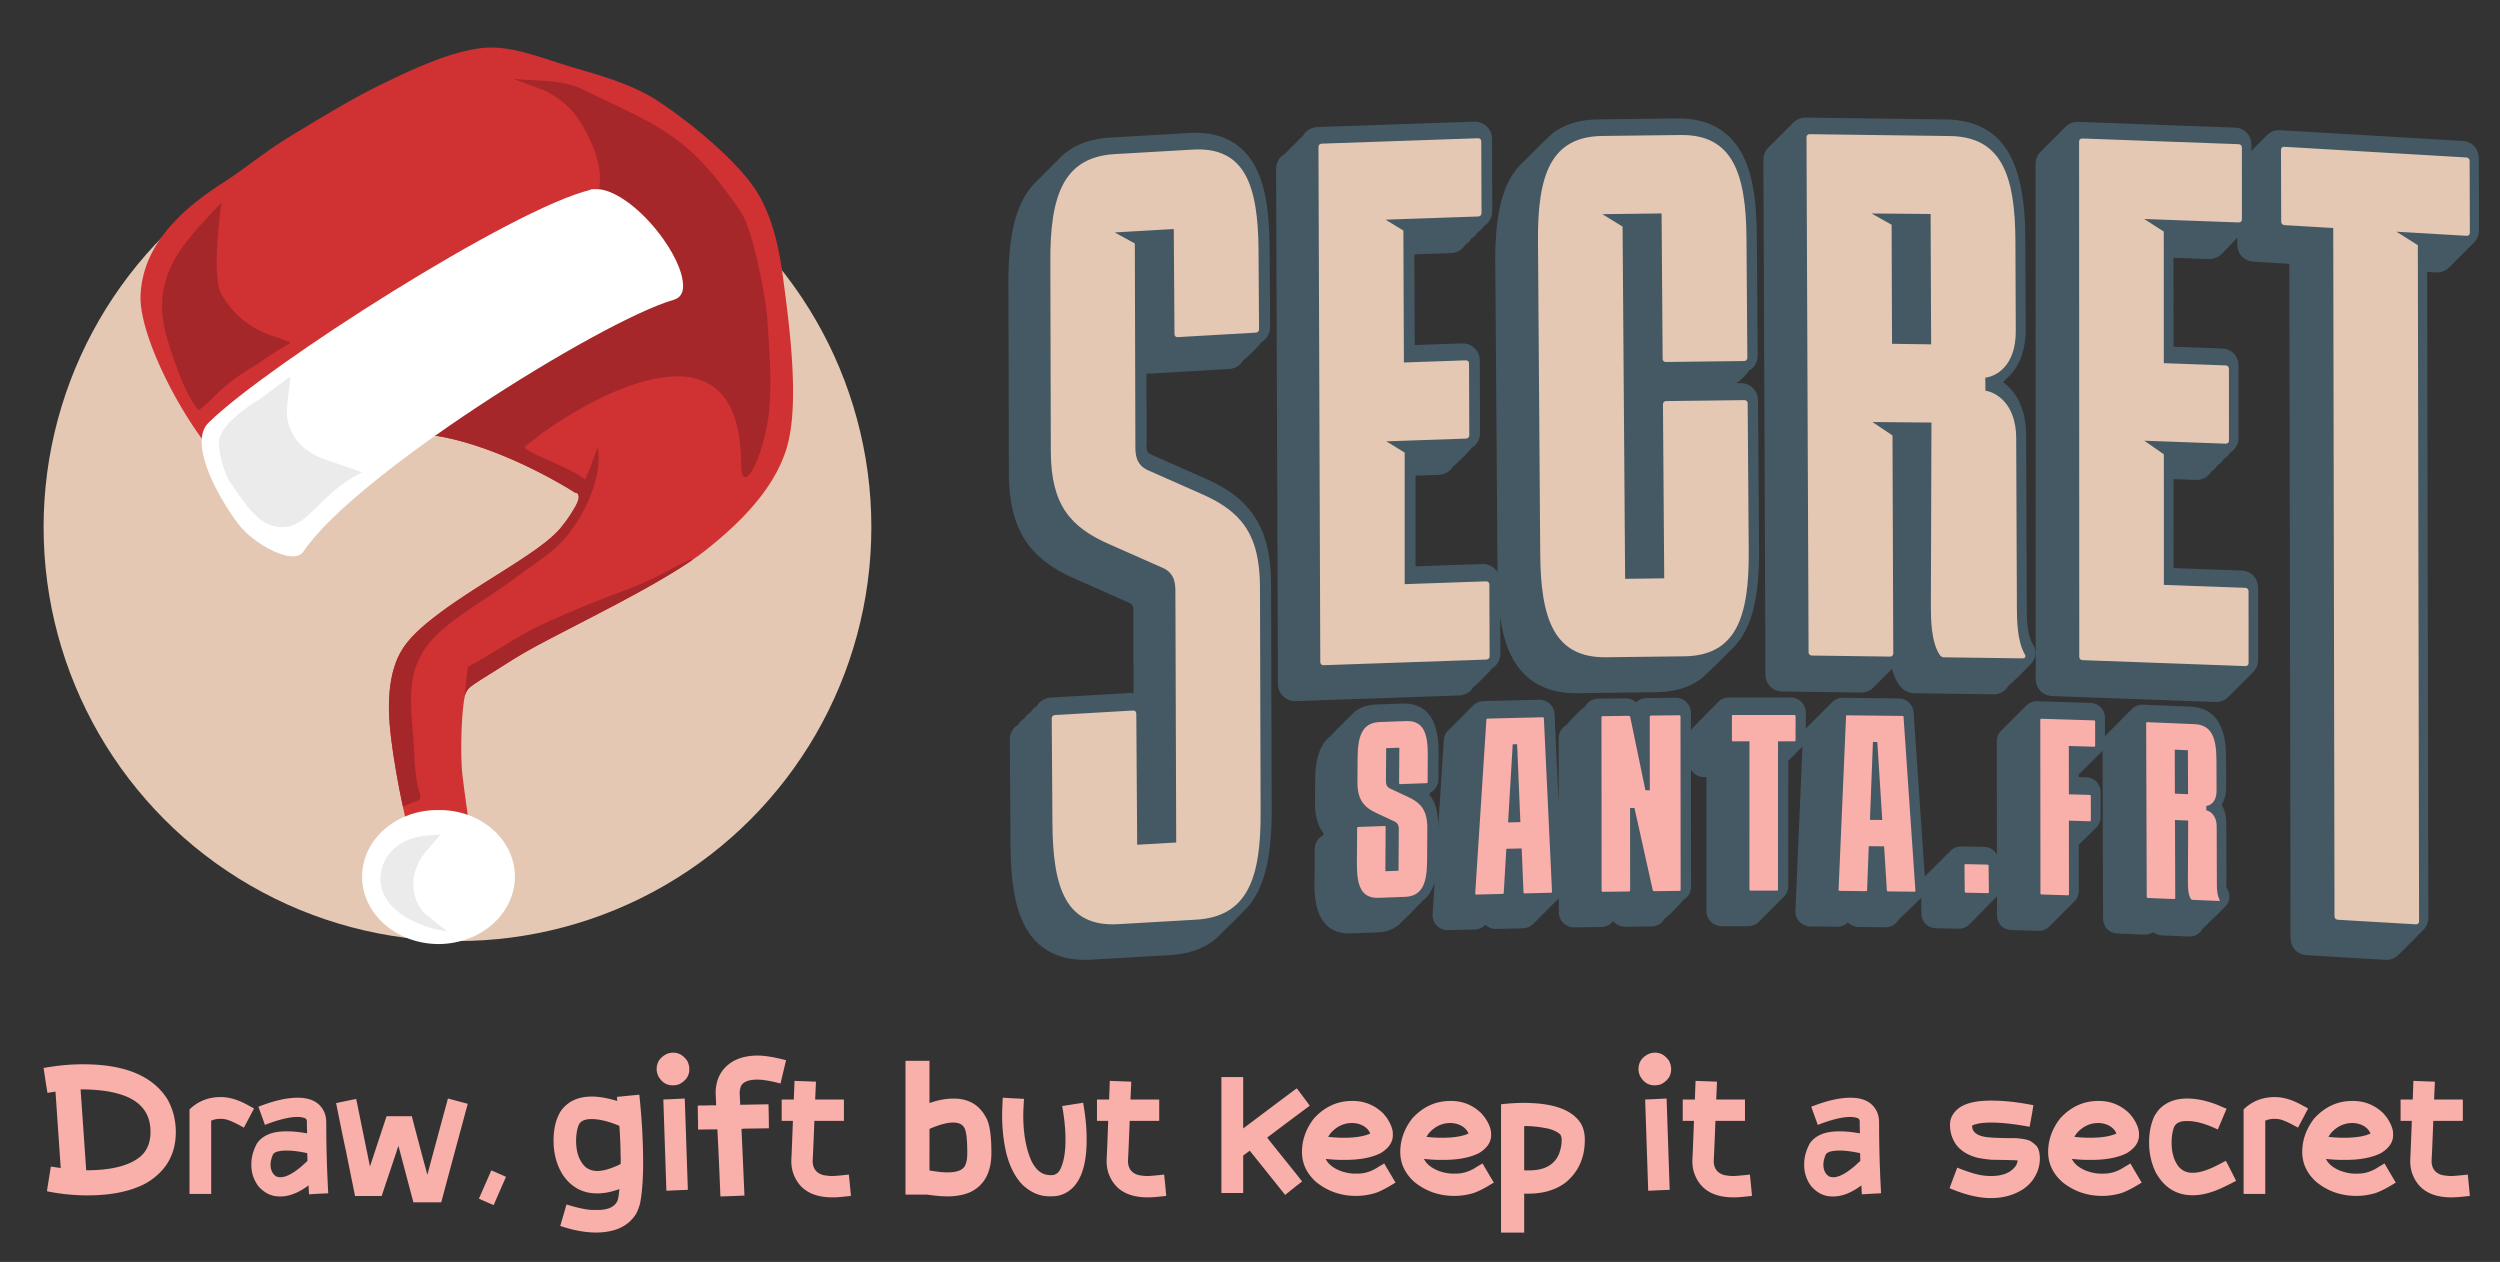 <svg xmlns="http://www.w3.org/2000/svg" width="2500" height="1261.966" viewBox="0 0 661.458 333.895"><rect x="0" y="0" width="661.458" height="333.895" fill="#333333" stroke="none"/><defs><clipPath id="a"><path d="M1212.86 2041.06c7.045-4.749 16.52-10.354 25.682-16.241 7.494-4.814 15.151-9.58 22.086-13.622 27.352-15.964 83.295-42.607 129.864-69.181 20.133-11.488 38.492-22.941 51.852-33.498 20.751-16.412 41.614-35.311 57.66-56.962 10.625-14.337 19.137-29.875 23.974-46.713 5.237-18.235 6.471-41.945 5.805-66.551-1.009-37.26-6.456-76.534-9.911-102.815-2.52-19.078-6.208-38.724-12.763-57.05-4.313-12.059-9.867-23.545-17.188-33.878-10.466-14.743-26.654-30.984-43.994-46.035-17.436-15.134-36.051-29.052-51.348-39.051-10.334-6.744-21.577-12.112-33.187-16.692-17.942-7.077-36.756-12.28-54.583-17.605-17.381-5.18-35.058-11.905-52.913-15.78-11.468-2.489-23.008-3.786-34.588-2.517-13.744 1.518-28.59 5.696-43.876 11.315-21.056 7.741-42.899 18.227-63.85 28.61-9.335 4.626-21.156 11.158-33.785 18.433-16.54 9.528-34.449 20.327-50.02 29.848-7.247 4.435-13.898 8.854-20.159 13.204-17.178 11.934-31.504 23.356-47.055 33.255-51.579 32.837-80.47 69.156-82.084 112.604-1.309 35.254 32.035 105.441 67.119 150.705a38.958 38.958 0 0 1 5.378-6.543c29.982-28.863 103.579-90.364 183.294-139.028 80.659-49.241 146.521-94.28 186.549-103.375a35.157 35.157 0 0 1 3.218-.578c-1.276-7.983 10.008-11.118 11.128-1.886 4.836 1.416 17.97 9.587 22.917 12.31 20.832 11.466 22.453 14.207 36.497 36.939 9.657 15.63 14.437 26.294 15.14 38.867.824 14.762 3.375 13.571-10.946 17.723-36.341 10.633-106.424 48.445-182.698 99.432-13.833 9.246-39.131 24.418-52.443 33.92 49.189 5.377 107.188 32.589 146.839 56.963.519.318.994.681 1.424 1.079 0 0 9.12-.493.056 15.1-5.618 9.667-12.129 18.824-19.319 25.902-12.332 12.041-34.005 25.955-57.802 40.929-19.154 12.053-39.593 24.909-57.379 38.152-16.986 12.647-31.595 25.473-39.135 39.039-9.332 16.497-12.094 37.119-11.821 58.155.418 32.289 12.367 91.662 18.029 114.348 10.928-4.216 22.949-6.61 35.585-6.748 9.013.1 17.713 1.347 25.927 3.585-1.145-8.909-6.236-43.869-6.746-52.799-.751-13.13-.75-26.262-.233-39.392.248-6.291.587-12.566 1.208-18.841.414-4.185.918-8.328 1.579-12.489 1.24-7.81 5.398-10.76 11.016-14.547z"/></clipPath></defs><path d="M-205.421 434.903c.675 6.458 1.012 12.439 1.012 17.943 0 4.363-.267 7.959-.803 10.787-.349 1.28-.756 2.292-1.222 3.037-2.07 3.13-5.567 4.695-10.49 4.695-2.78 0-5.893-.57-9.337-1.71h-.088l1.658-5.708c3.177.966 5.516 1.448 7.017 1.448h1.24c2.64 0 4.351-.744 5.13-2.234.245-.349.449-1.449.612-3.298-2.071.767-4.032 1.152-5.882 1.152h-.035c-3.875 0-6.935-1.7-9.181-5.097-1.548-2.584-2.322-5.54-2.322-8.867 0-3.153.629-5.743 1.885-7.767 1.804-2.595 4.556-3.893 8.256-3.893 1.885 0 4.12.39 6.703 1.17 0-.07-.03-.43-.088-1.082 3.212-.326 5.19-.518 5.935-.576zm-16.721 12.235c0 2.944.791 5.213 2.373 6.807.896.757 1.979 1.135 3.247 1.135 1.431 0 3.24-.495 5.428-1.484.489-.22.74-.366.75-.436v-1.676c0-.023-.01-.035-.034-.035 0-.034.011-.052.035-.052a2.83 2.83 0 0 1-.035-.349c0-2.083-.105-4.718-.314-7.907-2.863-1.198-5.318-1.798-7.366-1.798s-3.235.675-3.56 2.025c-.35 1.06-.524 2.316-.524 3.77zm250.615-10.074h.035c7.855 0 12.916 1.816 15.185 5.446.699 1.187 1.048 2.618 1.048 4.294v.052c0 4.818-1.751 8.623-5.254 11.415-2.595 1.874-5.812 2.81-9.652 2.81h-.873l-.227-.034-.035.087v10.246h-6.126v-33.95c2.164-.243 4.13-.366 5.9-.366zm.262 6.127-.035.087v11.555c0 .058.03.087.088.087h1.256c3.991 0 6.61-1.437 7.855-4.311.477-1.28.715-2.502.715-3.666 0-.942-.238-1.547-.715-1.815-.547-.43-1.38-.82-2.496-1.17-2.28-.511-4.503-.767-6.668-.767z" style="clip-rule:evenodd;fill:#f9afaa;fill-rule:nonzero;stroke-width:.265;stroke-linejoin:round;stroke-miterlimit:2" transform="translate(374.574 -145.26)"/><g style="clip-rule:evenodd;fill-rule:evenodd;stroke-linejoin:round;stroke-miterlimit:2"><path d="M820.857 2421.52h.528c41.56 0 69.597 11.742 84.11 35.227 5.454 9.808 8.181 20.649 8.181 32.523 0 22.254-9.83 39.208-29.489 50.862-15.129 8.18-34.633 12.27-58.514 12.27h-.198c-13.458 0-26.937-1.363-40.439-4.09 0-.483 1.297-8.708 3.892-24.672l9.829 1.451v-.198l-5.211-76.128-7.982 1.319c-.616-3.254-1.914-11.544-3.893-24.87 13.502-2.463 26.564-3.694 39.186-3.694zm-2.243 25.068v.132l5.607 80.614c25.553 0 43.738-4.706 54.557-14.117 6.421-5.761 9.631-13.876 9.631-24.343 0-18.999-10.379-31.555-31.137-37.668-10.335-3.079-23.221-4.618-38.658-4.618zm139.955 7.652c8.752 0 18.207 2.925 28.367 8.774 3.21 1.672 4.815 2.573 4.815 2.705l-10.093 19.065c-10.115-5.761-17.064-8.642-20.846-8.642 0-.088-.682-.132-2.045-.132h-1.781c-2.375 0-5.036.594-7.983 1.781v73.16h-21.638v-84.374c8.489-8.224 18.89-12.337 31.204-12.337zm76.561.66h.33c13.15 0 21.924 4.684 26.322 14.052 1.407 3.034 2.111 6.75 2.111 11.148 0 22.958.66 46.311 1.979 70.06l-.528.197c-4.574.176-10.797.506-18.669.99-.264-4.53-.396-7.433-.396-8.708h-.33c-9.807 7.213-18.999 10.819-27.575 10.819h-1.385c-7.785 0-14.667-3.32-20.649-9.961-4.837-6.289-7.256-13.502-7.256-21.638v-.528c0-6.905 1.847-13.788 5.541-20.648 5.498-8.136 15.173-12.205 29.027-12.205h1.385c5.717 0 12.27.66 19.659 1.98v-3.695c0-.088-.044-.132-.132-.132 0-.088.044-.132.132-.132-.088-1.583-.132-2.77-.132-3.562v-4.024c0-1.891-.726-3.123-2.177-3.694-2.155-.748-4.618-1.122-7.389-1.122-7.916 0-18.625 2.617-32.127 7.85h-.263c-.308-1.055-2.441-6.992-6.399-17.811v-.264c15.172-5.981 28.146-8.972 38.921-8.972zm-26.849 66.695c0 5.146 1.715 8.994 5.145 11.545 1.32.747 2.969 1.121 4.948 1.121 5.454 0 12.666-3.848 21.638-11.545 3.211-3.034 4.904-4.551 5.08-4.551-.044-5.278-.132-7.917-.264-7.917-7.697-1.715-14.513-2.573-20.451-2.573-7.168 0-11.676 1.188-13.523 3.563-1.716 3.87-2.573 7.322-2.573 10.357zm177.229-65.905 19.659 5.277c-15.217 56.294-24.035 89.081-26.454 98.36h-27.839l-14.843-56.139c-.22 0-.879 1.825-1.979 5.475l-14.843 44.331h-26.585l-9.368-46.31c-.528-1.979-3.716-17.46-9.565-46.442h.132c12.929-2.727 19.592-4.09 19.988-4.09v.132c8.664 42.44 13.216 64.781 13.656 67.024h.132l16.492-49.938h25.266c0 .351 3.826 14.931 11.479 43.737l3.958 14.513h.132c0-.352 6.817-25.662 20.45-75.93zm43.31 71.77c9.412 4.09 14.25 6.245 14.513 6.465a4252.124 4252.124 0 0 0-12.27 28.103h-.132c-2.067-.792-6.949-2.903-14.645-6.333l12.402-28.235zm181.58-117.55c5.541 0 10.203 2.771 13.986 8.312 1.319 2.727 1.979 5.256 1.979 7.587v.923c0 6.289-3.365 11.193-10.094 14.711-2.023.704-3.98 1.056-5.871 1.056h-.858c-5.981 0-10.708-3.079-14.183-9.236-1.055-2.419-1.583-4.705-1.583-6.86 0-7.037 3.54-12.183 10.621-15.437a17.796 17.796 0 0 1 6.003-1.056zm11.347 45.783c.088.659.132 1.033.132 1.121l3.034 89.916-.659.198c-1.716 0-8.598.286-20.649.858l-.132-.33-3.034-90.642c.088 0 .308-.066.659-.198 1.76 0 8.642-.307 20.649-.923zm72.933-42.883c7.037 0 16.47 1.539 28.301 4.618l-5.542 23.287c-9.807-2.595-17.504-3.892-23.089-3.892-8.708 0-14.183 2.177-16.426 6.531-.836 2.462-1.254 4.771-1.254 6.926l.528 11.677 28.235-.528c.264 9.324.396 17.196.396 23.617.088 0 .132.066.132.198-.22.132-.396.198-.528.198-1.495 0-9.786.11-24.87.33 0 .132-.066.198-.198.198v-.198l-.33.198h-1.583a15350.72 15350.72 0 0 1 2.968 66.628c-13.765.572-21.77.858-24.013.858v-.198c-1.055-27.047-2.067-49.367-3.034-66.959l-1.188.198c-2.55 0-8.576.066-18.075.198v-8.312l-.132-.396h.132c-.088-.22-.132-.395-.132-.527 0-2.683-.066-7.565-.198-14.646 1.935-.131 3.408-.197 4.42-.197h5.475l.33-.132v.132l.396-.132h7.784c-.264-6.817-.439-10.775-.527-11.875 0-14.249 5.651-24.848 16.954-31.797 6.86-4.002 15.217-6.003 25.068-6.003zm36.71 25.27h.132l21.308.792-.792 17.811h28.697v21.308h-29.488c-.836 21.946-1.408 35.206-1.715 39.78 0 7.652 3.562 12.446 10.687 14.381 3.342.616 6.245.924 8.707.924 2.419 0 8.005-.484 16.757-1.452 1.363 13.458 2.045 20.561 2.045 21.308h-.198c-8.048.968-13.942 1.452-17.68 1.452h-1.847c-18.208-.352-30.368-7.235-36.481-20.649-2.199-4.618-3.298-9.829-3.298-15.634v-1.122c.219-3.21.747-16.206 1.583-38.988h-11.215v-21.308h12.138zm110.83-20.06h23.947v42.155h.131c8.313-2.947 16.229-4.42 23.749-4.42h.396c15.481 0 26.52 6.905 33.117 20.714 2.946 6.377 4.42 17.548 4.42 33.512 0 19.395-7.037 32.457-21.111 39.186-6.508 2.815-14.007 4.222-22.495 4.222h-.528c-5.277 0-12.006-.594-20.186-1.781h-21.44zm23.947 109.509c7.432 1.276 13.391 1.913 17.877 1.913 9.104 0 14.887-2.067 17.35-6.201 1.671-2.946 2.507-7.3 2.507-13.062 0-14.513-1.122-23.133-3.365-25.86-1.891-3.078-5.453-4.617-10.687-4.617-6.157 0-14.051 2.111-23.682 6.333zm73.453-72.629c6.861.396 13.788.77 20.781 1.122 0 .088.044.132.132.132-.396 6.245-.638 11.544-.726 15.898 0 18.735 2.793 34.216 8.378 46.442 3.518 6.817 7.806 11.083 12.864 12.798 2.375.616 4.596.924 6.663.924 4.794 0 8.18-2.815 10.159-8.444 2.727-6.553 4.09-15.613 4.09-27.179 0-9.94-1.099-21.088-3.298-33.447.44 0 7.41-1.077 20.912-3.232 2.331 13.018 3.496 24.826 3.496 35.425v2.837c-.176 27.135-7.168 44.419-20.978 51.852-4.134 2.199-8.708 3.298-13.721 3.298h-2.507c-9.896 0-18.955-3.958-27.179-11.874-7.037-7.433-12.249-17.592-15.635-30.478-2.903-11.875-4.354-24.848-4.354-38.922v-.594c0-2.199.198-7.674.594-16.426zm106.58-16.82h.132l21.308.792-.792 17.811h28.697v21.308h-29.488c-.836 21.946-1.408 35.206-1.716 39.78 0 7.652 3.563 12.446 10.687 14.381 3.343.616 6.245.924 8.708.924 2.419 0 8.004-.484 16.756-1.452 1.364 13.458 2.045 20.561 2.045 21.308h-.197c-8.049.968-13.942 1.452-17.68 1.452h-1.847c-18.208-.352-30.368-7.235-36.481-20.649-2.199-4.618-3.299-9.829-3.299-15.634v-1.122c.22-3.21.748-16.206 1.584-38.988h-11.215v-21.308h12.138zm111.42-3.83h21.77v51.324c35.052-26.344 52.841-39.67 53.369-39.977h.198c8.532 11.258 12.798 17.02 12.798 17.283v.132c-.704.396-14.843 10.951-42.418 31.666.967 1.407 10.291 13.083 27.971 35.029l6.927 8.774c-.132 0-5.784 4.486-16.955 13.458-23.485-29.423-35.271-44.134-35.359-44.134-4.31 3.123-6.487 4.772-6.531 4.948v37.273h-21.77z" style="fill:#f9afaa;fill-rule:nonzero" transform="translate(-195.609 -360.11) scale(.265)"/><path d="M2087.95 2458.13h.989c11.875 0 22.166 4.354 30.874 13.062 0 .219.703 1.099 2.111 2.638 4.573 6.465 6.86 12.139 6.86 17.02v1.584c0 6.816-3.98 12.71-11.94 17.679-9.016 4.574-20.934 6.861-35.755 6.861h-2.969c-5.014 0-10.467-.33-16.36-.989 2.375 5.013 7.234 8.993 14.579 11.94 5.19 1.847 10.027 2.771 14.513 2.771h2.639c7.52 0 14.711-2.397 21.572-7.191.835-.396 2.529-1.385 5.079-2.969h.132c0 .176 3.717 6.509 11.149 19v.131c-10.731 6.641-18.537 10.402-23.419 11.281a65.552 65.552 0 0 1-15.964 1.979c-15.129 0-28.433-4.64-39.912-13.919-9.367-8.488-14.051-18.45-14.051-29.884 0-12.051 3.98-23.221 11.94-33.513 10.643-11.654 23.287-17.481 37.933-17.481zm-23.749 35.821c5.233.616 10.423.923 15.568.923 11.479 0 20.297-1.407 26.454-4.222-1.495-3.606-4.222-6.377-8.18-8.312-3.167-1.451-6.531-2.177-10.093-2.177-7.917 0-14.887 3.233-20.913 9.698-.703.879-1.649 2.243-2.836 4.09zm121.879-35.821h.989c11.875 0 22.166 4.354 30.874 13.062 0 .219.704 1.099 2.111 2.638 4.574 6.465 6.861 12.139 6.861 17.02v1.584c0 6.816-3.98 12.71-11.941 17.679-9.015 4.574-20.934 6.861-35.755 6.861h-2.969c-5.013 0-10.467-.33-16.36-.989 2.375 5.013 7.235 8.993 14.579 11.94 5.19 1.847 10.028 2.771 14.514 2.771h2.638c7.521 0 14.711-2.397 21.572-7.191.836-.396 2.529-1.385 5.08-2.969h.132c0 .176 3.716 6.509 11.149 19v.131c-10.731 6.641-18.538 10.402-23.42 11.281a65.552 65.552 0 0 1-15.964 1.979c-15.129 0-28.433-4.64-39.911-13.919-9.368-8.488-14.052-18.45-14.052-29.884 0-12.051 3.98-23.221 11.941-33.513 10.643-11.654 23.287-17.481 37.932-17.481zm-23.749 35.821c5.234.616 10.423.923 15.569.923 11.478 0 20.296-1.407 26.453-4.222-1.495-3.606-4.222-6.377-8.18-8.312-3.166-1.451-6.531-2.177-10.093-2.177-7.916 0-14.887 3.233-20.912 9.698-.704.879-1.65 2.243-2.837 4.09zm228.349-84.041c5.541 0 10.203 2.771 13.985 8.312 1.32 2.727 1.979 5.256 1.979 7.587v.923c0 6.289-3.364 11.193-10.093 14.711-2.023.704-3.98 1.056-5.871 1.056h-.858c-5.981 0-10.709-3.079-14.183-9.236-1.055-2.419-1.583-4.705-1.583-6.86 0-7.037 3.54-12.183 10.621-15.437a17.796 17.796 0 0 1 6.003-1.056zm11.347 45.783c.088.659.132 1.033.132 1.121l3.034 89.916-.66.198c-1.715 0-8.597.286-20.648.858l-.132-.33-3.034-90.642c.088 0 .307-.066.659-.198 1.76 0 8.642-.307 20.649-.923zm29.003-17.613h.132l21.308.792-.791 17.811h28.696v21.308h-29.488c-.836 21.946-1.407 35.206-1.715 39.78 0 7.652 3.562 12.446 10.687 14.381 3.342.616 6.245.924 8.708.924 2.419 0 8.004-.484 16.756-1.452 1.363 13.458 2.045 20.561 2.045 21.308h-.198c-8.048.968-13.941 1.452-17.68 1.452h-1.847c-18.207-.352-30.368-7.235-36.481-20.649-2.199-4.618-3.298-9.829-3.298-15.634v-1.122c.22-3.21.748-16.206 1.583-38.988h-11.215v-21.308h12.139zm154.5 16.82h.329c13.15 0 21.924 4.684 26.322 14.052 1.407 3.034 2.111 6.75 2.111 11.148 0 22.958.66 46.311 1.979 70.06l-.528.197c-4.573.176-10.796.506-18.669.99-.264-4.53-.396-7.433-.396-8.708h-.329c-9.808 7.213-19 10.819-27.576 10.819h-1.385c-7.784 0-14.667-3.32-20.648-9.961-4.838-6.289-7.257-13.502-7.257-21.638v-.528c0-6.905 1.847-13.788 5.542-20.648 5.497-8.136 15.173-12.205 29.026-12.205h1.385c5.718 0 12.271.66 19.659 1.98v-3.695c0-.088-.044-.132-.132-.132 0-.088.044-.132.132-.132-.088-1.583-.132-2.77-.132-3.562v-4.024c0-1.891-.725-3.123-2.177-3.694-2.155-.748-4.618-1.122-7.388-1.122-7.917 0-18.626 2.617-32.127 7.85h-.264c-.308-1.055-2.441-6.992-6.399-17.811v-.264c15.173-5.981 28.147-8.972 38.922-8.972zm-26.85 66.695c0 5.146 1.715 8.994 5.146 11.545 1.319.747 2.968 1.121 4.947 1.121 5.454 0 12.667-3.848 21.638-11.545 3.211-3.034 4.904-4.551 5.08-4.551-.044-5.278-.132-7.917-.264-7.917-7.696-1.715-14.513-2.573-20.45-2.573-7.169 0-11.677 1.188-13.524 3.563-1.715 3.87-2.573 7.322-2.573 10.357zm166.97-63.795h1.979c11.698 0 25.266 1.517 40.703 4.552-.44 3.43-1.694 10.621-3.761 21.572-15.304-2.815-28.058-4.222-38.262-4.222-8.708 0-15.085 1.011-19.131 3.034v.33c0 5.541 4.002 9.126 12.007 10.753 4.837.967 15.634 1.451 32.39 1.451 5.894.616 9.632 1.254 11.215 1.913 2.375.528 5.3 2.529 8.774 6.004 2.155 2.814 3.233 6.992 3.233 12.534 0 7.256-2.221 14.161-6.663 20.714-2.771 3.87-6.179 7.169-10.225 9.895-9.236 5.85-19.879 8.774-31.93 8.774-12.182 0-25.969-3.298-41.362-9.895l7.652-20.451h.132c7.653 3.079 14.096 5.256 19.329 6.531a58.003 58.003 0 0 0 14.249 1.782c12.139 0 20.517-3.585 25.135-10.753.967-2.023 1.451-3.629 1.451-4.816-1.979-.22-10.687-.44-26.124-.66-6.421-.66-11.214-1.363-14.381-2.111-9.5-2.595-16.536-7.037-21.11-13.326-3.914-5.849-5.871-12.27-5.871-19.263v-.527c0-6.465 3.1-12.029 9.301-16.691 6.729-4.749 17.152-7.124 31.27-7.124zm107.3.33h.989c11.875 0 22.166 4.354 30.874 13.062 0 .219.703 1.099 2.111 2.638 4.574 6.465 6.861 12.139 6.861 17.02v1.584c0 6.816-3.981 12.71-11.941 17.679-9.016 4.574-20.934 6.861-35.755 6.861h-2.969c-5.013 0-10.467-.33-16.36-.989 2.375 5.013 7.235 8.993 14.579 11.94 5.19 1.847 10.027 2.771 14.513 2.771h2.639c7.521 0 14.711-2.397 21.572-7.191.836-.396 2.529-1.385 5.08-2.969h.132c0 .176 3.716 6.509 11.148 19v.131c-10.731 6.641-18.537 10.402-23.419 11.281a65.552 65.552 0 0 1-15.964 1.979c-15.129 0-28.433-4.64-39.912-13.919-9.367-8.488-14.051-18.45-14.051-29.884 0-12.051 3.98-23.221 11.94-33.513 10.643-11.654 23.288-17.481 37.933-17.481zm-23.749 35.821a133.08 133.08 0 0 0 15.569.923c11.478 0 20.296-1.407 26.453-4.222-1.495-3.606-4.222-6.377-8.18-8.312-3.167-1.451-6.531-2.177-10.093-2.177-7.917 0-14.887 3.233-20.913 9.698-.703.879-1.649 2.243-2.836 4.09zm112.709-38.261c9.368 0 19.549 2.155 30.544 6.465.528.308 3.452 1.561 8.774 3.76l-8.774 20.714c-7.301-3.474-13.744-5.849-19.329-7.124-3.914-.88-7.322-1.32-10.225-1.32h-1.979c-6.861 0-11.061 2.419-12.6 7.257-1.32 4.178-1.979 8.972-1.979 14.381 0 9.895 2.375 17.9 7.124 24.013 3.651 3.958 7.939 5.937 12.864 5.937h1.847c7.345 0 17.548-3.694 30.61-11.083.176 0 .77-.264 1.781-.791 6.729 13.106 10.093 19.768 10.093 19.988-10.73 5.718-18.823 9.412-24.276 11.083-6.641 2.199-12.996 3.299-19.065 3.299-16.273 0-28.609-7.719-37.009-23.156-4.31-9.015-6.465-18.889-6.465-29.62 0-9.807 1.759-18.559 5.278-26.255 1.407-2.287 2.726-4.222 3.958-5.806 6.905-7.828 16.514-11.742 28.828-11.742zm87.51-1.45c8.752 0 18.207 2.925 28.366 8.774 3.211 1.672 4.816 2.573 4.816 2.705l-10.093 19.065c-10.115-5.761-17.064-8.642-20.846-8.642 0-.088-.682-.132-2.045-.132h-1.782c-2.374 0-5.035.594-7.982 1.781v73.16h-21.638v-84.374c8.488-8.224 18.889-12.337 31.204-12.337zm77.22 3.89h.989c11.875 0 22.166 4.354 30.874 13.062 0 .219.704 1.099 2.111 2.638 4.574 6.465 6.861 12.139 6.861 17.02v1.584c0 6.816-3.98 12.71-11.941 17.679-9.016 4.574-20.934 6.861-35.755 6.861h-2.969c-5.013 0-10.467-.33-16.36-.989 2.375 5.013 7.235 8.993 14.579 11.94 5.19 1.847 10.028 2.771 14.513 2.771h2.639c7.521 0 14.711-2.397 21.572-7.191.836-.396 2.529-1.385 5.08-2.969h.132c0 .176 3.716 6.509 11.148 19v.131c-10.731 6.641-18.537 10.402-23.419 11.281a65.552 65.552 0 0 1-15.964 1.979c-15.129 0-28.433-4.64-39.911-13.919-9.368-8.488-14.052-18.45-14.052-29.884 0-12.051 3.98-23.221 11.941-33.513 10.643-11.654 23.287-17.481 37.932-17.481zm-23.749 35.821a133.08 133.08 0 0 0 15.569.923c11.478 0 20.296-1.407 26.453-4.222-1.495-3.606-4.222-6.377-8.18-8.312-3.166-1.451-6.531-2.177-10.093-2.177-7.917 0-14.887 3.233-20.912 9.698-.704.879-1.65 2.243-2.837 4.09zm84.869-55.871h.132l21.308.792-.791 17.811h28.696v21.308h-29.488c-.835 21.946-1.407 35.206-1.715 39.78 0 7.652 3.562 12.446 10.687 14.381 3.342.616 6.245.924 8.708.924 2.419 0 8.004-.484 16.756-1.452 1.363 13.458 2.045 20.561 2.045 21.308h-.198c-8.048.968-13.941 1.452-17.68 1.452h-1.847c-18.207-.352-30.367-7.235-36.481-20.649-2.199-4.618-3.298-9.829-3.298-15.634v-1.122c.22-3.21.748-16.206 1.583-38.988h-11.215v-21.308h12.139z" style="fill:#f9afaa;fill-rule:nonzero" transform="translate(-195.609 -360.11) scale(.265)"/></g><path d="M171.965 178.78c-.297.287-6.323 6.333-6.583 6.583-.822.794-1.387 1.915-1.386 3.327l.046 136.08c0 2.696 1.797 4.557 4.489 4.655l43.006 1.567c1.411.052 2.552-.473 3.375-1.267.297-.287 6.324-6.332 6.583-6.583.822-.793 1.387-1.915 1.387-3.326l-.007-18.948c0-2.696-1.797-4.557-4.49-4.655l-17.875-.651-.006-23.537 5.852.213c1.412.051 2.553-.474 3.376-1.268a4.52 4.52 0 0 0 .775-.985 4.582 4.582 0 0 0 1.645-1.645c.321-.187.612-.411.871-.661a4.52 4.52 0 0 0 .775-.985 4.582 4.582 0 0 0 1.645-1.646c.321-.187.612-.41.871-.66.822-.794 1.387-1.915 1.387-3.327l-.006-18.948c0-2.695-1.797-4.556-4.489-4.654l-12.715-.464-.008-23.537 9.294.339c1.412.051 2.553-.474 3.376-1.268.297-.286 3.851-3.906 4.066-4.276.055-.032.108-.065.161-.099l.005 1.69c.008 2.645 1.773 4.507 4.407 4.662l9.35.548.326 178.283c.008 2.646 1.772 4.509 4.407 4.663l20.621 1.21c1.437.084 2.597-.434 3.433-1.227.308-.292 6.33-6.344 6.583-6.582.833-.79 1.413-1.917 1.41-3.355l-.314-170.852 2.3.135c1.437.084 2.597-.435 3.433-1.227.308-.292 6.33-6.344 6.582-6.582.834-.79 1.414-1.918 1.41-3.356l-.054-18.97c-.007-2.645-1.772-4.507-4.407-4.662l-48.116-2.822c-1.437-.085-2.597.434-3.433 1.226-.308.293-3.04 3.053-3.29 3.292a4.47 4.47 0 0 0-.805 1.013 4.454 4.454 0 0 0-.111.067v-1.636c0-2.695-1.798-4.556-4.49-4.654l-41.285-1.505c-1.412-.051-2.553.473-3.376 1.268zm-266.8 9.023c-.586.508-4.425 4.348-4.938 4.937-5.994 5.2-8.075 14.703-7.989 27.83l.124 50.13c.053 7.93 1.63 13.539 4.561 17.846 2.95 4.336 7.322 7.42 13.328 10.028l13.818 6.11c1.69.708 1.2 2.395 1.206 3.263l.067 20.744-.023-.004a4.965 4.965 0 0 0-1.108-.059l-20.622 1.192c-.511.03-1.02.125-1.501.299a4.353 4.353 0 0 0-1.757 1.165 4.26 4.26 0 0 0-.554.777l-.004.007c-.7.389-1.262.95-1.646 1.645l-.008.005a4.29 4.29 0 0 0-.915.686 4.2 4.2 0 0 0-.718.948l-.004.007a4.19 4.19 0 0 0-1.646 1.646c-1.402.779-2.244 2.247-2.231 4.093l.185 27.75c.051 7.797.82 14.237 2.708 19.033 1.48 3.76 3.643 6.611 6.56 8.535 3.048 2.012 6.984 3.045 12.083 2.75l20.622-1.19c6.398-.37 11-2.475 14.207-6.161.585-.508 6.02-5.946 6.503-6.493.298-.338.583-.688.855-1.049 1.74-2.311 2.9-5.01 3.697-7.778.127-.44.245-.883.355-1.328.141-.575.27-1.153.386-1.734.152-.757.283-1.519.398-2.283.15-.999.27-2.001.369-3.006.13-1.348.22-2.7.278-4.053a97.046 97.046 0 0 0 .084-5.044l-.17-59.533c0-.367-.008-.734-.018-1.1a52.46 52.46 0 0 0-.1-2.196 46.198 46.198 0 0 0-.126-1.504c-.338-3.38-1.075-6.753-2.508-9.848a22.743 22.743 0 0 0-.896-1.736 22.017 22.017 0 0 0-1.668-2.504 23.072 23.072 0 0 0-3.175-3.349 29.186 29.186 0 0 0-3.948-2.853 41.253 41.253 0 0 0-3.67-1.974 52.76 52.76 0 0 0-1.152-.533c-.21-.094-.419-.185-.628-.277l-13.818-6.11c-.063-.029-.126-.056-.188-.088a2.205 2.205 0 0 1-.363-.231 1.833 1.833 0 0 1-.263-.256 1.866 1.866 0 0 1-.376-.766 3.016 3.016 0 0 1-.077-.666 7.587 7.587 0 0 1 .03-.693c.014-.187.032-.375.031-.563l-.048-18.232c.35.06.72.082 1.112.06l20.622-1.191c1.737-.101 3.091-.937 3.816-2.249.701-.389 4.553-4.242 4.937-4.936 1.402-.78 2.244-2.248 2.232-4.094l-.14-20.855c-.052-7.798-.82-14.238-2.708-19.033-1.48-3.761-3.643-6.612-6.56-8.536-3.048-2.01-6.983-3.045-12.083-2.75l-20.622 1.191c-6.398.37-11 2.475-14.206 6.161zM80.052 330.985c-.274.274-7.052 7.113-7.233 7.427l-.003-4.492a3.975 3.975 0 0 0-1.2-2.886 3.977 3.977 0 0 0-2.9-1.163l-7.54.089c-1.207.014-2.212.43-2.914 1.144-.739-.72-1.73-1.09-2.884-1.075l-6.96.082c-1.665.02-2.947.804-3.578 2.082-.724.358-4.58 4.214-4.936 4.937-1.295.64-2.08 1.941-2.078 3.625l.012 17.315-1.113-23.72v.005c-.024-1.568-.725-2.433-1.422-3.018-.67-.563-1.565-.962-2.723-.934l-14.61.357c-1.1.027-1.953.428-2.6.994-.338.297-6.365 6.393-6.581 6.583-.667.584-1.316 1.427-1.364 2.904l-1.498 23.274.006-.964c.022-3.288-.674-5.611-1.867-7.425a9.925 9.925 0 0 0-.483-.67 3.71 3.71 0 0 0 .344-.56c1.287-.645 2.075-1.937 2.086-3.592l.045-7.023c.037-5.701-1.382-9.566-4.078-11.417-1.399-.96-3.198-1.533-5.559-1.448l-6.955.253c-2.298.084-4.055.75-5.43 1.783-.583.44-6.04 5.905-6.498 6.52l-.084.063c-2.664 2.005-4.018 5.872-4.054 11.453l-.041 6.27c-.022 3.287.674 5.61 1.867 7.424.152.23.313.454.483.67-.13.175-.245.362-.344.56-1.287.646-2.075 1.938-2.086 3.593l-.06 9.345c-.038 5.7 1.382 9.565 4.078 11.416 1.399.96 3.198 1.534 5.56 1.448l6.954-.253c2.298-.083 4.055-.75 5.43-1.783.583-.44 6.04-5.904 6.498-6.52l.083-.062c1.458-1.097 2.523-2.75 3.195-4.936l-.547 8.506v.105c-.015 1.65.706 2.546 1.421 3.147.67.563 1.566.962 2.724.934l6.957-.17c1.1-.027 1.952-.428 2.6-.995.092-.08.183-.167.273-.259.067.063.134.122.201.179.67.562 1.566.961 2.723.933l6.957-.17c1.101-.026 1.953-.428 2.6-.994.339-.297 6.366-6.393 6.582-6.583.118-.103.235-.214.349-.335l.003 3.614c0 1.214.49 2.187 1.2 2.886a3.979 3.979 0 0 0 2.9 1.164l6.959-.083c1.459-.017 2.623-.62 3.312-1.63.762 1.033 1.911 1.568 3.299 1.552l6.726-.08c1.666-.02 2.948-.804 3.579-2.082.724-.358 4.58-4.214 4.936-4.937 1.296-.64 2.08-1.941 2.078-3.625l-.022-30.87c.18.306.397.582.64.826a3.983 3.983 0 0 0 2.873 1.183h.584l-.01 35.38a3.98 3.98 0 0 0 1.183 2.873c.7.701 1.67 1.183 2.872 1.184l6.96.003a3.986 3.986 0 0 0 2.873-1.182l6.582-6.583a3.984 3.984 0 0 0 1.183-2.872l.008-33.113c.057-.051 3.664-3.665 3.758-3.782l-1.871 43.372-.004.105.003.104c.02 1.57.7 2.445 1.393 3.041.654.562 1.514.958 2.623.97l6.959.08c1.15.014 2.036-.391 2.7-.959.07-.06.14-.123.21-.19.087.087.176.169.266.246.653.562 1.514.957 2.622.97l6.959.08c1.15.013 2.036-.392 2.7-.96.352-.3.704-.673.966-1.173.248-.137 5.802-5.572 5.893-5.663l.042 4.032c.025 2.363 1.617 3.97 3.978 4.021l5.798.124a3.968 3.968 0 0 0 2.939-1.163c.28-.277 7.086-7.151 7.277-7.493l.005 4.945c.003 2.364 1.58 3.988 3.941 4.06l6.956.211a3.968 3.968 0 0 0 2.949-1.136c.29-.282 6.319-6.327 6.582-6.582a3.967 3.967 0 0 0 1.221-2.913l-.011-12.11c.14-.177 4.305-4.272 4.568-4.528a3.97 3.97 0 0 0 1.221-2.913l-.006-6.382c-.003-2.364-1.579-3.988-3.941-4.06l-1.86-.056v-.743c.292-.17 6.14-5.984 6.31-6.245l.147 44.325c.008 2.334 1.569 3.954 3.899 4.052l6.953.291a3.953 3.953 0 0 0 2.415-.665c.134.105.273.2.416.286a4.195 4.195 0 0 0 1.92.579l7.07.296a3.925 3.925 0 0 0 3.632-2.012c.015-.027 6.215-5.932 6.582-6.582.603-1.068.842-2.53-.072-4.027l-.003-.004c-.355-.653-.17-1.754-.172-2.282l-.05-15.094c-.007-2.106-.505-3.675-1.225-4.84.68-1.092 1.2-2.594 1.194-4.68l-.027-8.011c-.018-5.579-1.357-9.451-4.013-11.47-1.37-1.04-3.124-1.715-5.42-1.812l-12.457-.522a3.961 3.961 0 0 0-2.98 1.121c-.296.285-7.001 7.03-7.173 7.294l-.005-4.831c-.003-2.365-1.58-3.988-3.941-4.06l-13.912-.423a3.969 3.969 0 0 0-2.949 1.136c-.29.282-6.319 6.327-6.582 6.583a3.97 3.97 0 0 0-1.222 2.912l.029 29.988c-.63-1.271-1.9-2.06-3.541-2.094l-5.798-.124a3.968 3.968 0 0 0-2.939 1.163c-.28.277-6.735 6.74-6.807 6.823l-2.951-43.26v.007c-.055-1.49-.715-2.333-1.39-2.913-.654-.562-1.515-.958-2.623-.97l-14.613-.168c-1.15-.013-2.037.392-2.7.96-.352.3-7.004 6.967-7.195 7.21v-4.193a3.986 3.986 0 0 0-1.181-2.874 3.985 3.985 0 0 0-2.873-1.183l-16.238-.004a3.986 3.986 0 0 0-2.874 1.182zM36.417 180.387c-.979.719-7.094 6.81-7.607 7.401-2.935 2.545-4.96 6.148-6.18 10.777-1.18 4.474-1.62 9.99-1.575 16.402l.589 81.678a4.58 4.58 0 0 0-.714-.88c-.823-.792-1.961-1.315-3.367-1.266l-17.608.608v-24.002l5.991-.207c1.787-.062 3.178-.897 3.913-2.238.702-.387 4.554-4.239 4.937-4.937 1.394-.767 2.232-2.225 2.225-4.075l-.067-18.944c-.005-1.406-.57-2.524-1.392-3.315-.823-.792-1.961-1.315-3.367-1.267l-12.462.431-.093-24 9.54-.329c1.787-.061 3.178-.897 3.913-2.238a4.131 4.131 0 0 0 1.646-1.645 4.131 4.131 0 0 0 1.645-1.646 4.131 4.131 0 0 0 1.646-1.646c1.394-.767 2.232-2.224 2.225-4.075l-.067-18.944c-.005-1.406-.57-2.523-1.392-3.315-.823-.792-1.962-1.315-3.367-1.266l-41.288 1.427c-1.787.061-3.178.897-3.914 2.238l-4.936 4.936c-1.394.768-2.232 2.225-2.225 4.075l.48 136.054c.006 1.406.57 2.523 1.393 3.315.822.793 1.961 1.315 3.367 1.267l43.008-1.487c1.787-.061 3.178-.897 3.914-2.238.701-.386 4.553-4.238 4.936-4.936 1.395-.768 2.232-2.225 2.225-4.076l-.033-9.491c.275 1.95.64 3.762 1.105 5.424 1.435 5.128 3.852 8.958 7.39 11.445 3.035 2.133 6.948 3.323 12.021 3.262l20.655-.249c5.066-.06 8.956-1.342 11.955-3.544.979-.719 7.095-6.81 7.608-7.4 2.935-2.546 4.96-6.148 6.18-10.778 1.18-4.474 1.62-9.99 1.574-16.402l-.281-39.075c-.01-1.378-.56-2.488-1.37-3.282s-1.93-1.323-3.308-1.306l-.967.011.053-.094c.704-.383 2.91-2.59 3.29-3.292 1.396-.758 2.228-2.217 2.215-4.086l-.227-31.501c-.046-6.413-.566-11.92-1.81-16.365-1.435-5.128-3.852-8.958-7.391-11.445-3.034-2.133-6.948-3.324-12.02-3.262l-20.656.249c-5.065.06-8.956 1.342-11.954 3.544zm63.504-2.696c-.279.277-6.312 6.315-6.582 6.582-.808.801-1.355 1.92-1.349 3.311l.546 136.009c.01 2.737 1.842 4.586 4.579 4.622l20.655.276c1.391.019 2.515-.517 3.323-1.318.28-.277 4.665-4.668 4.934-4.934.407 1.467.954 2.84 1.686 3.982a5.566 5.566 0 0 0 1.908 1.824c.773.436 1.598.626 2.263.635l20.999.28a4.366 4.366 0 0 0 3.9-2.212c.698-.396 6.22-5.931 6.604-6.621.678-1.222.89-2.87-.158-4.524-1.722-2.933-1.542-8.002-1.552-10.456l-.18-44.762c-.03-7.573-3.012-11.77-6.104-13.996.28-.279.555-.578.821-.899 2.78-2.3 5.198-6.365 5.17-13.34l-.095-23.758c-.055-13.6-2.576-23.238-9.067-27.976-3.017-2.202-6.914-3.483-11.971-3.55l-37.006-.495c-1.392-.019-2.516.518-3.324 1.319zm-42.07 72.915.014 1.822.068-.037a4.059 4.059 0 0 1 1.645-1.646l.053-.095-.967.012a5.015 5.015 0 0 1-.812-.056z" style="clip-rule:evenodd;fill:#455964;fill-rule:nonzero;stroke-width:.265;stroke-linejoin:round;stroke-miterlimit:2" transform="translate(374.574 -145.26)"/><g style="clip-rule:evenodd;fill-rule:evenodd;stroke-linejoin:round;stroke-miterlimit:2"><path d="M1910.78 1692.44c.013 1.954 1.32 3.182 3.269 3.069l77.942-4.502c1.949-.113 3.239-1.491 3.226-3.445l-.525-78.823c-.435-65.144-13.685-103.48-65.647-100.478l-77.942 4.503c-51.961 3.001-64.691 42.838-64.257 107.981l.469 189.462c.352 52.766 19.344 75.13 59.095 92.384l52.135 23.056c13.683 5.726 13.116 18.141 13.164 25.307l.803 249.105-38.971 2.252-.873-130.939c-.013-1.954-1.321-3.182-3.269-3.069l-77.942 4.502c-1.949.113-3.239 1.491-3.226 3.445l.699 104.881c.434 65.143 13.685 103.479 65.646 100.477l77.942-4.502c51.962-3.002 64.692-42.838 64.258-107.982l-.643-225.002c-.352-52.766-19.344-75.13-59.095-92.384l-52.135-23.056c-13.683-5.726-13.116-18.141-13.164-25.307l-.538-201.387-20.098-11.022 58.978-3.407zm291.1 104.36c1.951-.067 3.247-1.414 3.24-3.367l-.253-71.6c-.01-1.953-1.312-3.209-3.263-3.142l-61.77 2.135-.506-131.735-17.801-10.85 92.575-3.2c1.951-.067 3.247-1.414 3.24-3.366l-.253-71.6c-.01-1.953-1.312-3.21-3.263-3.143l-156.051 5.393c-1.951.068-3.246 1.414-3.239 3.367l1.817 514.218c.01 1.953 1.312 3.21 3.263 3.143l162.553-5.618c1.951-.067 3.247-1.414 3.24-3.367l-.253-71.6c-.01-1.953-1.312-3.209-3.263-3.142l-81.277 2.809V1810.79l-18.307-11.24zm196.29-79.7c.014 1.952 1.325 3.238 3.276 3.214l78.067-.942c1.951-.023 3.243-1.34 3.229-3.292l-.857-119.058c-.469-65.059-13.761-103.938-65.805-103.31l-78.067.942c-52.044.628-64.774 39.82-64.305 104.879l2.248 312.284c.469 65.059 13.761 103.938 65.805 103.31l78.067-.942c52.044-.628 64.774-39.82 64.305-104.879l-1.063-147.684c-.014-1.952-1.325-3.238-3.276-3.214l-78.067.941c-1.951.024-3.243 1.341-3.229 3.293l1.251 173.708-39.033.47-2.533-351.682-20.17-12.407 59.112-.713zm361.68 295.26c-7.859-13.118-7.95-35.892-7.995-46.954l-.679-169.181c-.14-35.137-21-45.826-30.763-47.258l-.052-13.014c10.403-1.162 30.528-11.304 30.387-46.441l-.36-89.796c-.261-65.069-13.428-104.285-65.472-104.98l-139.866-1.869c-1.952-.026-3.248 1.258-3.24 3.21l2.062 514.048c.01 1.952 1.314 3.271 3.266 3.297l78.065 1.043c1.952.026 3.248-1.258 3.24-3.21l-.773-217.56-19.997-13.436 58.876.521-.565 183.478c.049 12.363.141 35.138 8.65 48.265.656 1.31 2.612 2.637 3.914 2.655l79.366 1.06c1.951.026 3.245-1.909 1.936-3.878zm-132.647-310.185-.411-118.862-19.954-11.276 58.875.521.522 130.139zm333.147 99.695c1.951.072 3.251-1.183 3.25-3.136l-.024-71.615c0-1.953-1.302-3.302-3.252-3.373l-61.766-2.251-.045-131.429-19.526-12.512 94.292 3.437c1.95.071 3.25-1.184 3.249-3.137l-.024-71.615c-.001-1.953-1.301-3.302-3.252-3.373l-156.04-5.687c-1.951-.071-3.251 1.184-3.25 3.137l.174 514.322c0 1.953 1.302 3.302 3.252 3.373l162.542 5.924c1.951.071 3.251-1.184 3.25-3.137l-.024-71.614c-.001-1.953-1.302-3.303-3.252-3.374l-81.271-2.962-.036-130.343-19.535-13.597zm58.43-296.41c-1.949-.114-3.244 1.113-3.238 3.069l.205 71.701c.01 1.955 1.308 3.335 3.256 3.449l48.712 2.858 1.258 687.214c.01 1.956 1.308 3.335 3.257 3.45l77.938 4.571c1.948.115 3.243-1.113 3.238-3.068l-1.236-675.02-21.335-13.445 70.024 4.108c1.948.114 3.244-1.113 3.238-3.069l-.205-71.701c-.01-1.955-1.308-3.335-3.257-3.45z" style="fill:#e4c8b3;fill-rule:nonzero" transform="translate(-195.609 -360.11) scale(.265)"/><path d="M2135.04 2140.74c0 .658.431 1.081 1.088 1.057l26.285-.956c.658-.024 1.098-.478 1.103-1.137l.172-26.545c.143-21.938-4.153-34.942-21.676-34.305l-26.285.956c-17.523.637-21.99 13.96-22.132 35.898l-.154 23.693c-.115 17.77 6.185 25.437 19.504 31.533l17.466 8.138c4.586 2.026 4.34 6.203 4.324 8.616l-.263 40.586-13.143.478.287-44.096c0-.658-.431-1.081-1.088-1.057l-26.285.955c-.658.024-1.099.479-1.103 1.137l-.229 35.321c-.143 21.938 4.152 34.942 21.676 34.305l26.285-.956c17.523-.637 21.989-13.96 22.132-35.898l.211-32.469c.115-17.77-6.185-25.437-19.504-31.532l-17.467-8.138c-4.585-2.027-4.339-6.203-4.323-8.616l.206-31.811 13.143-.478zm144.56-64.64c.01-.877-.429-1.086-1.086-1.07l-55.219 1.348c-.657.016-1.097.246-1.105 1.123l-11.159 173.481c-.01.877.429 1.086 1.086 1.07l26.294-.642c.658-.016 1.098-.246 1.106-1.123l2.575-43.913 15.339-.375 1.807 43.807c-.01.877.428 1.085 1.086 1.069l26.294-.641c.657-.016 1.098-.246 1.105-1.124zm-31.117 25.973 4.382-.107 3.262 77.755-12.271.299zm116.137 146.907c.657-.01 1.095-.451 1.095-1.109l-.06-82.2 4.384-.051 18.25 81.984c.22.655.659 1.088 1.316 1.08l25.424-.301c.657-.01 1.095-.451 1.095-1.109l-.125-173.168c0-.657-.439-1.091-1.096-1.083l-28.493.338c-.657.01-1.095.451-1.095 1.109l.053 73.432-4.383.052-15.176-73.253c-.22-.655-.658-1.088-1.316-1.08l-26.3.311c-.658.01-1.096.452-1.095 1.109l.125 173.168c0 .658.439 1.091 1.096 1.083zm103.82-176.21c-.657 0-1.096.438-1.096 1.095l-.01 24.111c0 .657.438 1.096 1.096 1.096h16.439l-.038 147.951c0 .657.438 1.096 1.096 1.096l26.302.01c.658 0 1.096-.438 1.096-1.096l.038-147.951 16.439.01c.657 0 1.096-.439 1.096-1.096l.01-24.111c0-.657-.438-1.096-1.095-1.096zm170.27 2.06c-.011-.877-.452-1.102-1.109-1.109l-55.232-.633c-.657-.01-1.093.206-1.082 1.083l-7.465 173.083c.011.877.452 1.101 1.109 1.109l26.301.301c.657.01 1.093-.206 1.082-1.083l1.64-43.822 15.342.176 2.743 43.872c.011.877.453 1.101 1.11 1.109l26.301.301c.657.01 1.093-.206 1.082-1.083zm-30.586 24.857 4.383.05 4.924 77.873-12.273-.141zm114.696 150.973c.658.014 1.091-.415 1.084-1.073l-.276-26.314c-.01-.658-.45-1.106-1.108-1.12l-21.913-.469c-.658-.014-1.091.416-1.084 1.073l.276 26.315c.01.658.45 1.105 1.108 1.12zm53.49-174.11c-.657-.02-1.095.405-1.094 1.063l.165 173.242c0 .658.439 1.11 1.096 1.13l26.29.8c.658.02 1.095-.405 1.095-1.063l-.07-73.464 20.813.634c.657.02 1.095-.405 1.094-1.063l-.023-24.123c0-.658-.439-1.11-1.096-1.13l-20.813-.633-.046-48.245 25.195.767c.657.02 1.095-.405 1.094-1.063l-.023-24.122c0-.658-.439-1.11-1.096-1.13zm177.89 180.6c-2.642-4.499-2.668-12.178-2.68-15.908l-.189-57.046c-.04-11.849-7.059-15.653-10.345-16.229l-.015-4.389c3.502-.292 10.28-3.517 10.24-15.366l-.1-30.278c-.073-21.941-4.497-35.289-22.016-36.024l-47.084-1.974c-.657-.027-1.093.393-1.091 1.051l.575 173.334c0 .658.442 1.115 1.099 1.143l26.279 1.101c.657.028 1.093-.392 1.091-1.051l-.258-77.89 13.139.551-.232 61.855c.014 4.169.039 11.848 2.9 16.356.221.448.879.914 1.317.932l26.718 1.121c.657.027 1.092-.613.652-1.289zm-44.582-105.855-.145-43.882 13.14.551.145 43.882z" style="fill:#f9afaa;fill-rule:nonzero" transform="translate(-195.609 -360.11) scale(.265)"/></g><g transform="translate(-195.609 -360.11) scale(.265)" style="clip-rule:evenodd;fill-rule:evenodd;stroke-linejoin:round;stroke-miterlimit:2"><circle cx="1194.9" cy="1885.24" style="fill:#e4c8b3" r="413.232"/><path d="M1212.86 2041.06c7.045-4.749 16.52-10.354 25.682-16.241 7.494-4.814 15.151-9.58 22.086-13.622 27.352-15.964 83.295-42.607 129.864-69.181 20.133-11.488 38.492-22.941 51.852-33.498 20.751-16.412 41.614-35.311 57.66-56.962 10.625-14.337 19.137-29.875 23.974-46.713 5.237-18.235 6.471-41.945 5.805-66.551-1.009-37.26-6.456-76.534-9.911-102.815-2.52-19.078-6.208-38.724-12.763-57.05-4.313-12.059-9.867-23.545-17.188-33.878-10.466-14.743-26.654-30.984-43.994-46.035-17.436-15.134-36.051-29.052-51.348-39.051-10.334-6.744-21.577-12.112-33.187-16.692-17.942-7.077-36.756-12.28-54.583-17.605-17.381-5.18-35.058-11.905-52.913-15.78-11.468-2.489-23.008-3.786-34.588-2.517-13.744 1.518-28.59 5.696-43.876 11.315-21.056 7.741-42.899 18.227-63.85 28.61-9.335 4.626-21.156 11.158-33.785 18.433-16.54 9.528-34.449 20.327-50.02 29.848-7.247 4.435-13.898 8.854-20.159 13.204-17.178 11.934-31.504 23.356-47.055 33.255-51.579 32.837-80.47 69.156-82.084 112.604-1.309 35.254 32.035 105.441 67.119 150.705a38.958 38.958 0 0 1 5.378-6.543c29.982-28.863 103.579-90.364 183.294-139.028 80.659-49.241 146.521-94.28 186.549-103.375a35.157 35.157 0 0 1 3.218-.578c-1.276-7.983 10.008-11.118 11.128-1.886 4.836 1.416 17.97 9.587 22.917 12.31 20.832 11.466 22.453 14.207 36.497 36.939 9.657 15.63 14.437 26.294 15.14 38.867.824 14.762 3.375 13.571-10.946 17.723-36.341 10.633-106.424 48.445-182.698 99.432-13.833 9.246-39.131 24.418-52.443 33.92 49.189 5.377 107.188 32.589 146.839 56.963.519.318.994.681 1.424 1.079 0 0 9.12-.493.056 15.1-5.618 9.667-12.129 18.824-19.319 25.902-12.332 12.041-34.005 25.955-57.802 40.929-19.154 12.053-39.593 24.909-57.379 38.152-16.986 12.647-31.595 25.473-39.135 39.039-9.332 16.497-12.094 37.119-11.821 58.155.418 32.289 12.367 91.662 18.029 114.348 10.928-4.216 22.949-6.61 35.585-6.748 9.013.1 17.713 1.347 25.927 3.585-1.145-8.909-6.236-43.869-6.746-52.799-.751-13.13-.75-26.262-.233-39.392.248-6.291.587-12.566 1.208-18.841.414-4.185.918-8.328 1.579-12.489 1.24-7.81 5.398-10.76 11.016-14.547z" style="fill:#d03133"/><g clip-path="url(#a)"><path d="M1334.88 1805.41c6.131 32.512-18.134 79.437-42.026 100.398-13.571 11.906-28.747 21.222-43.02 32.107-25.745 19.635-68.755 41.687-87.125 68.252-21.843 31.585-12.383 66.206-11.059 104.3.372 10.691 1.243 21.134 3.135 31.667.652 3.633 3.809 11.137 2.815 14.491-.42 1.419-7.643 3.703-9.206 4.342-1.484.606-6.462 3.346-8.461 2.854-15.484-3.814-23.853-29.362-26.66-42.139-.972-4.423-1.665-8.918-2.211-13.413-5.765-47.429 7.729-100.583 46.25-130.583 14.501-11.293 30.428-20.498 45.66-30.733 17.238-11.582 33.898-23.957 51.167-35.497 18.389-12.289 37.853-22.697 52.251-39.992 8.014-9.626 14.362-31.72 20.655-44.414z" style="fill:#a62729"/><path d="M1205.21 2024.74c24.573-12.921 48.788-30.446 72.1-41.319 27.409-12.783 55.319-24.16 83.656-34.701 15.733-5.852 30.558-12.437 45.179-20.546a233.242 233.242 0 0 1 14.967-7.627 135.208 135.208 0 0 1 5.443-2.406c.871-.358 2.809-1.961 2.626-1.037-5.159 26.128-34.629 35.717-54.554 48.11-27.275 16.966-54.343 34.42-83.122 48.794-25.846 12.908-64.67 29.562-89.969 43.625zm45.16-587.2c23.111 2.678 48.259.267 69.209 10.473 77.186 37.605 105.704 44.49 158.484 123.021 12.197 18.148 24.954 85.516 26.302 108.012 1.801 30.05 5.711 70.19 0 102.259-7.757 43.56-26.219 72.226-26.302 40.48-.455-172.661-191.506-37.477-205.222-25.149-2.169 1.949-1.288.787-10.289 7.737-6.394 4.938 54.416 23.863 62.587 36.131 8.801 13.213-43.633 27.323-44.785 26.518-26.346-18.415-78.785-43.551-108.26-54.932-12.227-4.721-38.67-13.112-37.802-30.893 1.35-27.628 24.185-53.607 44.913-69.431 20.157-15.387 42.525-27.593 62.796-42.841 23.305-17.533 44.143-39.025 62.389-61.773 34.736-43.305 43.988-71.351 17.193-119.657-9.689-17.466-19.471-27.237-38.22-37.681zm-291.06 123.51c-35.008 37.761-68.723 68.342-56.863 125.811 2.765 13.396 15.945 51.144 22.29 63.171 3.33 6.311 6.952 12.382 11.239 18.104.023.03.031.098.068.09 4.449-.98 19.248-16.983 23.271-20.476 19.077-16.564 25.906-18.548 46.815-32.75 6.978-4.74 14.059-9.228 21.426-13.347.278-.155.739-.162.835-.466.076-.241-8.201-3.599-9.014-3.943-6.251-2.649-39.254-8.072-60.062-44.509-10.739-18.806-.005-91.685-.005-91.685z" style="fill:#a62729"/></g><path d="M1175.93 2167.68c20.164-.224 38.615 6.503 52.33 17.821 14.527 11.989 23.794 29.042 23.978 48.091.144 19.204-8.835 36.597-23.287 48.912-13.786 11.748-32.48 18.907-53.021 18.975-20.54-.071-39.232-7.231-53.016-18.981-14.445-12.315-23.415-29.707-23.265-48.906.178-19.043 9.437-36.096 23.957-48.084 13.712-11.32 32.161-18.049 52.324-17.828zm-229.158-387.15c29.239-28.62 104.664-81.756 182.677-130.18 78.568-48.768 159.717-92.852 198.826-102.007 8.833-2.058 18.974 1.397 29.241 7.544 13.524 8.096 27.046 21.044 38.086 35.255 14.135 18.194 24.424 38.389 24.568 53.113.065 6.711-2.457 11.956-9.148 13.909-37.094 10.73-118.817 55.771-196.851 107.393-75.643 50.04-147.721 106.353-172.808 143.665-4.898 7.274-14.389 5.819-24.223 2.348-15.609-5.509-32.31-18.068-40.764-29.124-9.943-13.015-26.799-38.939-33.786-63.478-4.236-14.878-5.335-29.28 4.182-38.438z" style="fill:#fff"/><path d="M1099.65 1830.46c-42.529 21.085-52.958 54.506-79.238 54.779-24.944.259-38.017-25.091-51.556-43.356-6.4-8.633-14.302-34.279-11.458-45.502 3.577-14.121 24.942-29.651 36.705-36.75 5.173-3.121 33.9-25.479 33.878-24.509-.206 8.89-4.53 31.253-3.161 40.186 3.771 24.596 21.209 37.713 44.036 44.408zm85.37 458.48c-29.143-3.853-71.94-22.708-66.548-58.46 2.695-17.867 16.292-30.34 33.241-35.09 5.636-1.58 11.508-2.282 17.34-2.643 1.874-.117 3.749-.184 5.625-.246.951-.031 3.413-.851 2.852-.083-6.306 8.637-14.36 15.457-19.818 24.826-10.252 17.599-9.376 39.169 4.78 54.126z" style="fill:#ebebeb"/></g></svg>